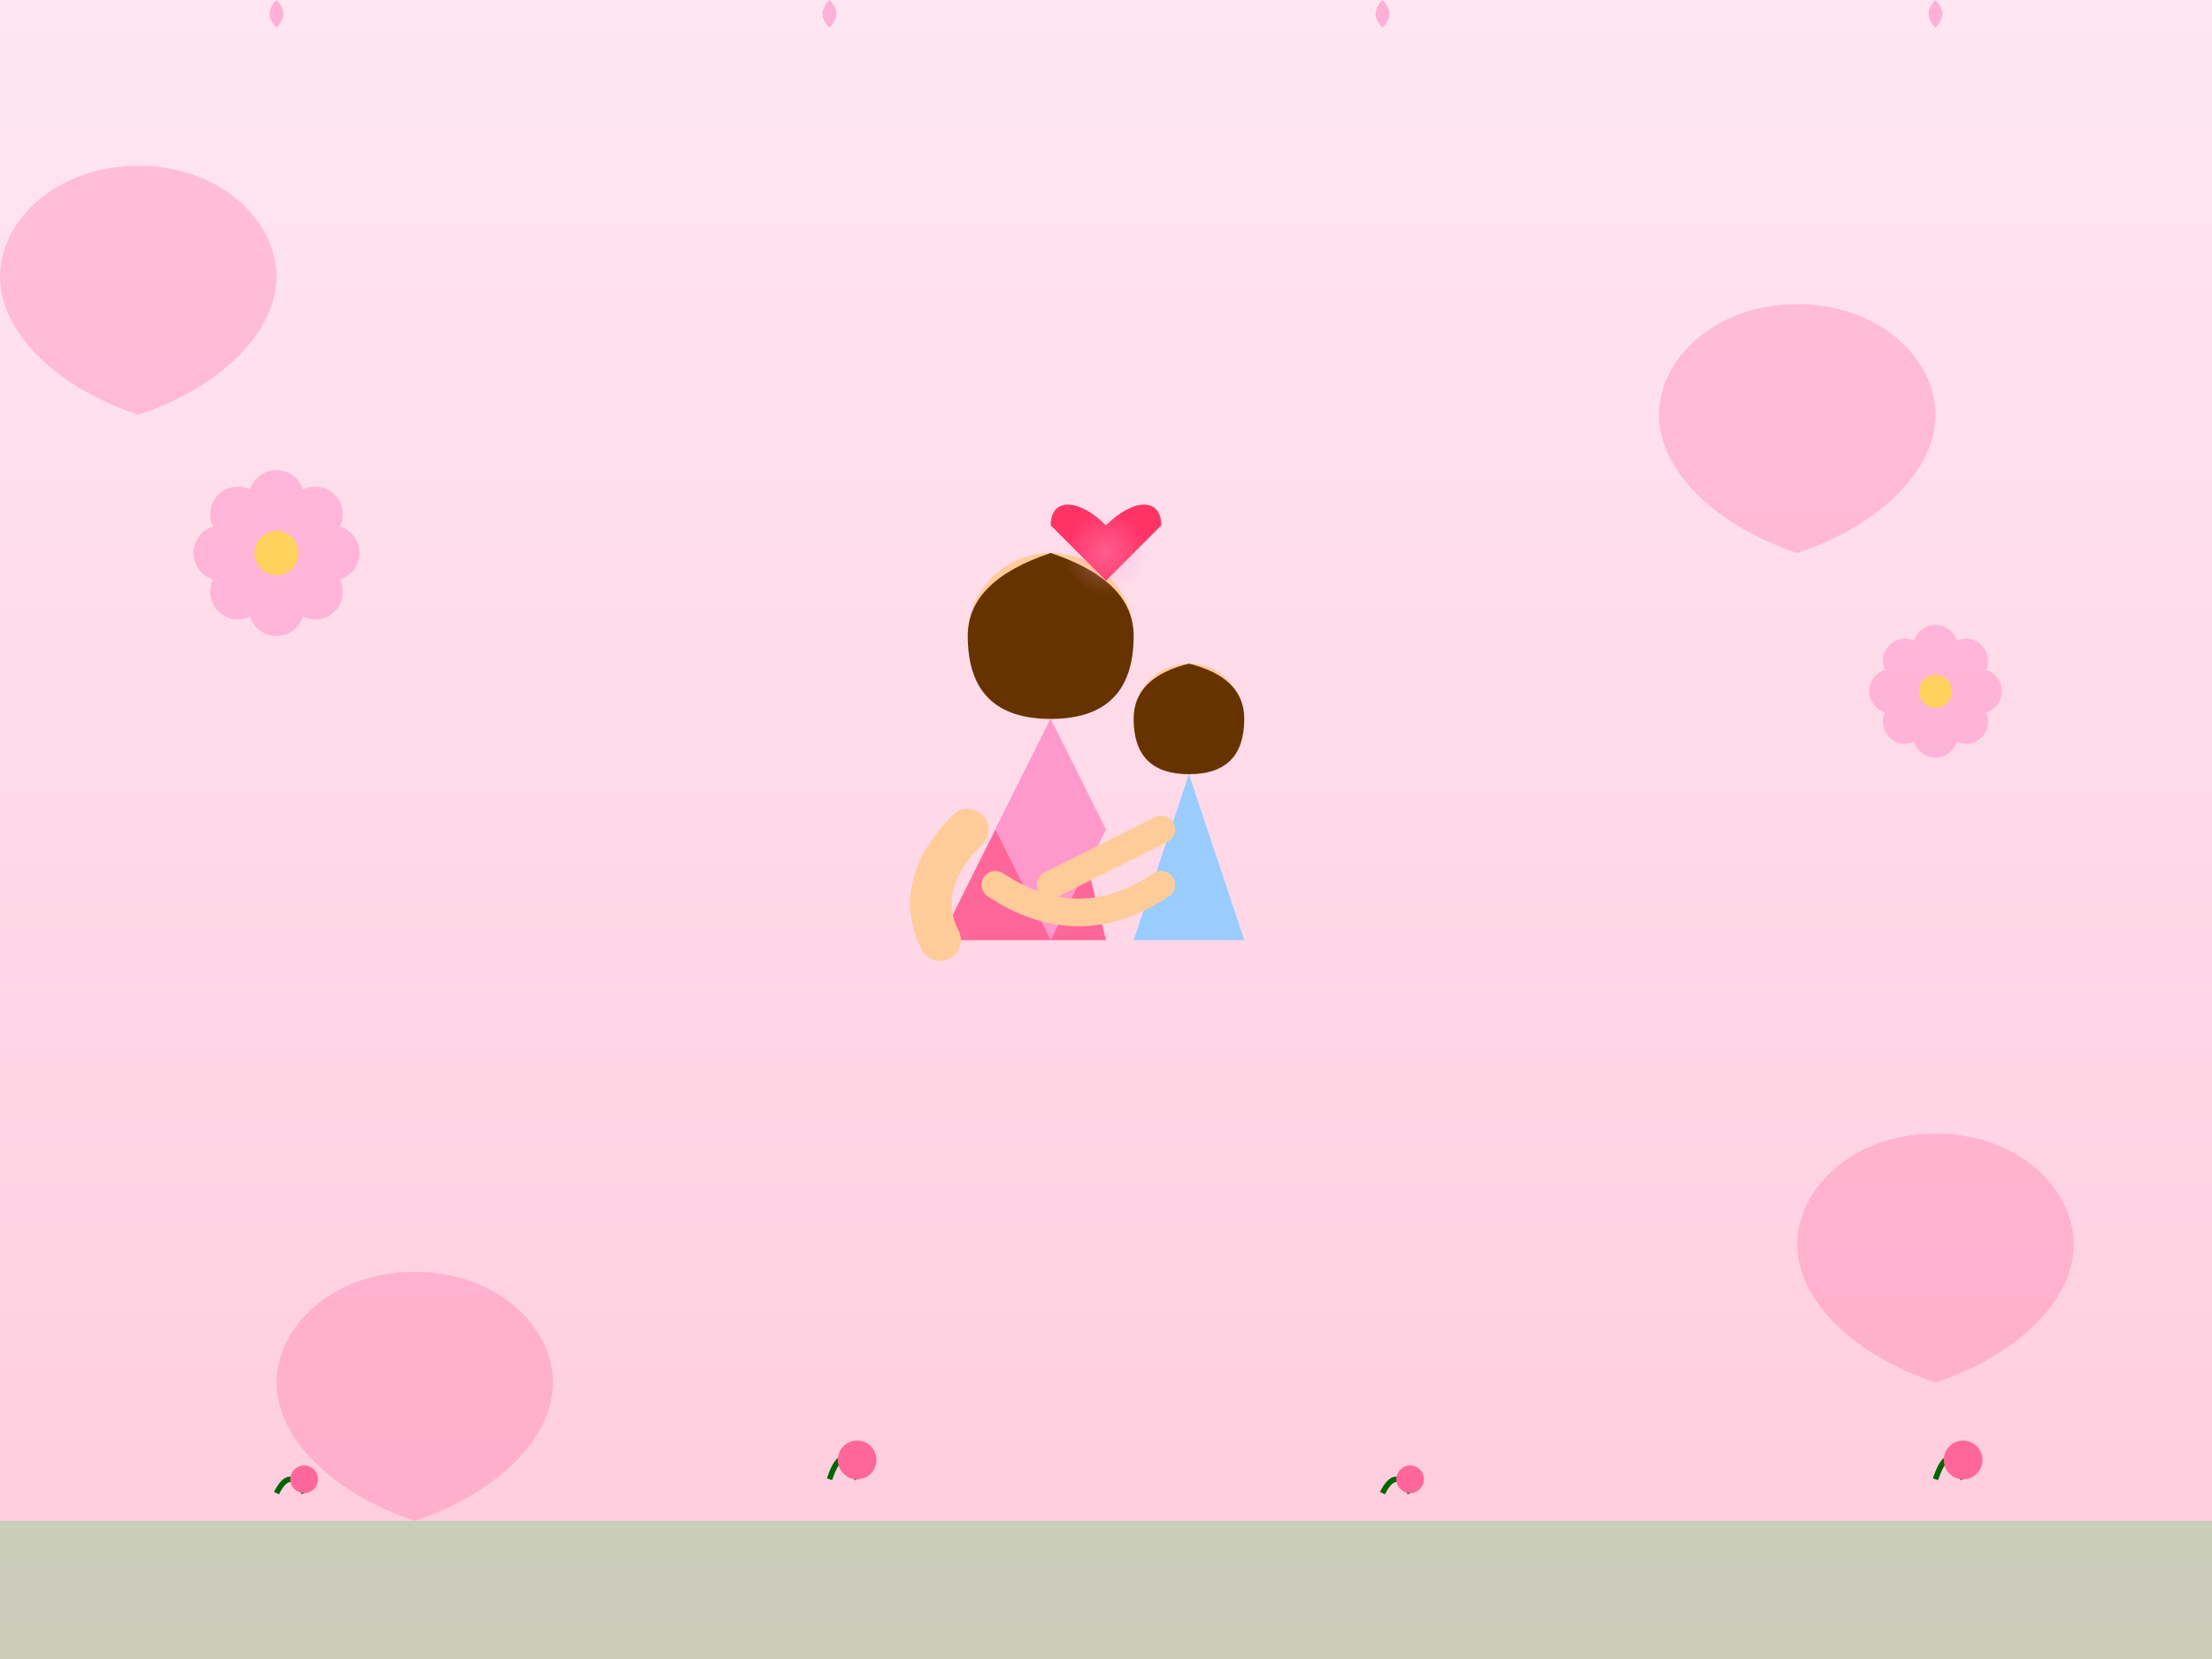 <svg xmlns="http://www.w3.org/2000/svg" viewBox="0 0 800 600" width="800" height="600">
  <rect x="0" y="0" width="800" height="600" fill="#333333" stroke="none"/>
  <!-- 母亲节背景：母亲和孩子 -->
  <defs>
    <linearGradient id="bgGradient" x1="0%" y1="0%" x2="0%" y2="100%">
      <stop offset="0%" stop-color="#ffe6f2" stop-opacity="1"/>
      <stop offset="100%" stop-color="#ffccdd" stop-opacity="1"/>
    </linearGradient>
    <radialGradient id="heartGlow" cx="50%" cy="50%" r="50%" fx="50%" fy="50%">
      <stop offset="0%" stop-color="#ff99cc" stop-opacity="0.8"/>
      <stop offset="100%" stop-color="#ff99cc" stop-opacity="0"/>
    </radialGradient>
  </defs>
  
  <!-- 背景 -->
  <rect width="800" height="600" fill="url(#bgGradient)"/>
  
  <!-- 装饰：心形 -->
  <g opacity="0.3">
    <path d="M100,100 C100,80 80,60 50,60 C20,60 0,80 0,100 C0,120 20,140 50,150 C80,140 100,120 100,100 Z" fill="#ff6699">
      <animate attributeName="opacity" values="0.3;0.5;0.3" dur="3s" repeatCount="indefinite" />
    </path>
    
    <path d="M700,150 C700,130 680,110 650,110 C620,110 600,130 600,150 C600,170 620,190 650,200 C680,190 700,170 700,150 Z" fill="#ff6699">
      <animate attributeName="opacity" values="0.3;0.5;0.3" dur="4s" repeatCount="indefinite" begin="1s" />
    </path>
    
    <path d="M200,500 C200,480 180,460 150,460 C120,460 100,480 100,500 C100,520 120,540 150,550 C180,540 200,520 200,500 Z" fill="#ff6699">
      <animate attributeName="opacity" values="0.3;0.5;0.3" dur="3.5s" repeatCount="indefinite" begin="0.5s" />
    </path>
    
    <path d="M750,450 C750,430 730,410 700,410 C670,410 650,430 650,450 C650,470 670,490 700,500 C730,490 750,470 750,450 Z" fill="#ff6699">
      <animate attributeName="opacity" values="0.3;0.5;0.3" dur="4.5s" repeatCount="indefinite" begin="1.5s" />
    </path>
  </g>
  
  <!-- 花朵装饰 -->
  <g opacity="0.6">
    <!-- 花朵1 -->
    <g transform="translate(100, 200)">
      <circle cx="0" cy="0" r="15" fill="#ff99cc" />
      <circle cx="0" cy="-20" r="10" fill="#ff99cc" />
      <circle cx="14" cy="-14" r="10" fill="#ff99cc" />
      <circle cx="20" cy="0" r="10" fill="#ff99cc" />
      <circle cx="14" cy="14" r="10" fill="#ff99cc" />
      <circle cx="0" cy="20" r="10" fill="#ff99cc" />
      <circle cx="-14" cy="14" r="10" fill="#ff99cc" />
      <circle cx="-20" cy="0" r="10" fill="#ff99cc" />
      <circle cx="-14" cy="-14" r="10" fill="#ff99cc" />
      <circle cx="0" cy="0" r="8" fill="#ffcc00" />
    </g>
    
    <!-- 花朵2 -->
    <g transform="translate(700, 250)">
      <circle cx="0" cy="0" r="12" fill="#ff99cc" />
      <circle cx="0" cy="-16" r="8" fill="#ff99cc" />
      <circle cx="11" cy="-11" r="8" fill="#ff99cc" />
      <circle cx="16" cy="0" r="8" fill="#ff99cc" />
      <circle cx="11" cy="11" r="8" fill="#ff99cc" />
      <circle cx="0" cy="16" r="8" fill="#ff99cc" />
      <circle cx="-11" cy="11" r="8" fill="#ff99cc" />
      <circle cx="-16" cy="0" r="8" fill="#ff99cc" />
      <circle cx="-11" cy="-11" r="8" fill="#ff99cc" />
      <circle cx="0" cy="0" r="6" fill="#ffcc00" />
    </g>
  </g>
  
  <!-- 中央图案：母亲和孩子 -->
  <g transform="translate(400, 300)">
    <!-- 母亲 -->
    <g>
      <!-- 头部 -->
      <circle cx="-20" cy="-70" r="30" fill="#ffcc99" />
      
      <!-- 头发 -->
      <path d="M-20,-100 Q-50,-90 -50,-70 Q-50,-40 -20,-40 Q10,-40 10,-70 Q10,-90 -20,-100 Z" fill="#663300" />
      
      <!-- 脸部特征 -->
      <circle cx="-30" cy="-75" r="3" fill="#663300" />
      <circle cx="-10" cy="-75" r="3" fill="#663300" />
      <path d="M-25,-60 Q-20,-55 -15,-60" stroke="#663300" stroke-width="2" fill="none" />
      
      <!-- 身体 -->
      <path d="M-20,-40 L-60,40 L0,40 Z" fill="#ff6699" />
      <path d="M-20,-40 L-40,0 L-20,40 L0,0 Z" fill="#ff99cc" />
      
      <!-- 手臂 -->
      <path d="M-50,0 Q-70,20 -60,40" stroke="#ffcc99" stroke-width="15" fill="none" stroke-linecap="round" />
    </g>
    
    <!-- 孩子 -->
    <g>
      <!-- 头部 -->
      <circle cx="30" cy="-40" r="20" fill="#ffcc99" />
      
      <!-- 头发 -->
      <path d="M30,-60 Q10,-55 10,-40 Q10,-20 30,-20 Q50,-20 50,-40 Q50,-55 30,-60 Z" fill="#663300" />
      
      <!-- 脸部特征 -->
      <circle cx="23" cy="-45" r="2" fill="#663300" />
      <circle cx="37" cy="-45" r="2" fill="#663300" />
      <path d="M25,-35 Q30,-30 35,-35" stroke="#663300" stroke-width="1.5" fill="none" />
      
      <!-- 身体 -->
      <path d="M30,-20 L10,40 L50,40 Z" fill="#99ccff" />
      
      <!-- 手臂 -->
      <path d="M20,0 Q0,10 -20,20" stroke="#ffcc99" stroke-width="10" fill="none" stroke-linecap="round" />
    </g>
    
    <!-- 互动：拥抱 -->
    <path d="M-40,20 Q-10,40 20,20" stroke="#ffcc99" stroke-width="10" fill="none" stroke-linecap="round" />
    
    <!-- 爱心 -->
    <g transform="translate(0, -100) scale(0.5)">
      <path d="M0,20 L-40,-20 C-40,-40 -20,-40 0,-20 C20,-40 40,-40 40,-20 L0,20 Z" fill="#ff3366">
        <animate attributeName="opacity" values="0.7;1;0.7" dur="2s" repeatCount="indefinite" />
      </path>
      <circle cx="0" cy="0" r="30" fill="url(#heartGlow)" opacity="0.5">
        <animate attributeName="r" values="30;40;30" dur="2s" repeatCount="indefinite" />
      </circle>
    </g>
    
    <!-- 微小动画 -->
    <animateTransform attributeName="transform" type="translate" values="400,300; 400,295; 400,300" dur="3s" repeatCount="indefinite" additive="sum" />
  </g>
  
  <!-- 装饰：花瓣飘落 -->
  <g>
    <path d="M100,0 Q105,5 100,10 Q95,5 100,0 Z" fill="#ff99cc" opacity="0.7">
      <animateMotion path="M0,0 Q50,200 0,400" dur="10s" repeatCount="indefinite" />
      <animateTransform attributeName="transform" type="rotate" values="0;360" dur="10s" repeatCount="indefinite" additive="sum" />
    </path>
    
    <path d="M300,0 Q305,5 300,10 Q295,5 300,0 Z" fill="#ff99cc" opacity="0.7">
      <animateMotion path="M0,0 Q-50,200 0,400" dur="12s" repeatCount="indefinite" begin="1s" />
      <animateTransform attributeName="transform" type="rotate" values="0;360" dur="12s" repeatCount="indefinite" additive="sum" />
    </path>
    
    <path d="M500,0 Q505,5 500,10 Q495,5 500,0 Z" fill="#ff99cc" opacity="0.7">
      <animateMotion path="M0,0 Q50,200 -50,400" dur="9s" repeatCount="indefinite" begin="2s" />
      <animateTransform attributeName="transform" type="rotate" values="0;360" dur="9s" repeatCount="indefinite" additive="sum" />
    </path>
    
    <path d="M700,0 Q705,5 700,10 Q695,5 700,0 Z" fill="#ff99cc" opacity="0.7">
      <animateMotion path="M0,0 Q-50,200 -100,400" dur="11s" repeatCount="indefinite" begin="3s" />
      <animateTransform attributeName="transform" type="rotate" values="0;360" dur="11s" repeatCount="indefinite" additive="sum" />
    </path>
  </g>
  
  <!-- 底部装饰：草地和花朵 -->
  <g transform="translate(0, 550)">
    <rect x="0" y="0" width="800" height="50" fill="#99cc99" opacity="0.5" />
    
    <g transform="translate(100, -10)">
      <path d="M0,0 Q5,-10 10,0" stroke="#006600" stroke-width="2" fill="none" />
      <circle cx="10" cy="-5" r="5" fill="#ff6699" />
    </g>
    
    <g transform="translate(300, -15)">
      <path d="M0,0 Q5,-15 10,0" stroke="#006600" stroke-width="2" fill="none" />
      <circle cx="10" cy="-7" r="7" fill="#ff6699" />
    </g>
    
    <g transform="translate(500, -10)">
      <path d="M0,0 Q5,-10 10,0" stroke="#006600" stroke-width="2" fill="none" />
      <circle cx="10" cy="-5" r="5" fill="#ff6699" />
    </g>
    
    <g transform="translate(700, -15)">
      <path d="M0,0 Q5,-15 10,0" stroke="#006600" stroke-width="2" fill="none" />
      <circle cx="10" cy="-7" r="7" fill="#ff6699" />
    </g>
  </g>
</svg>